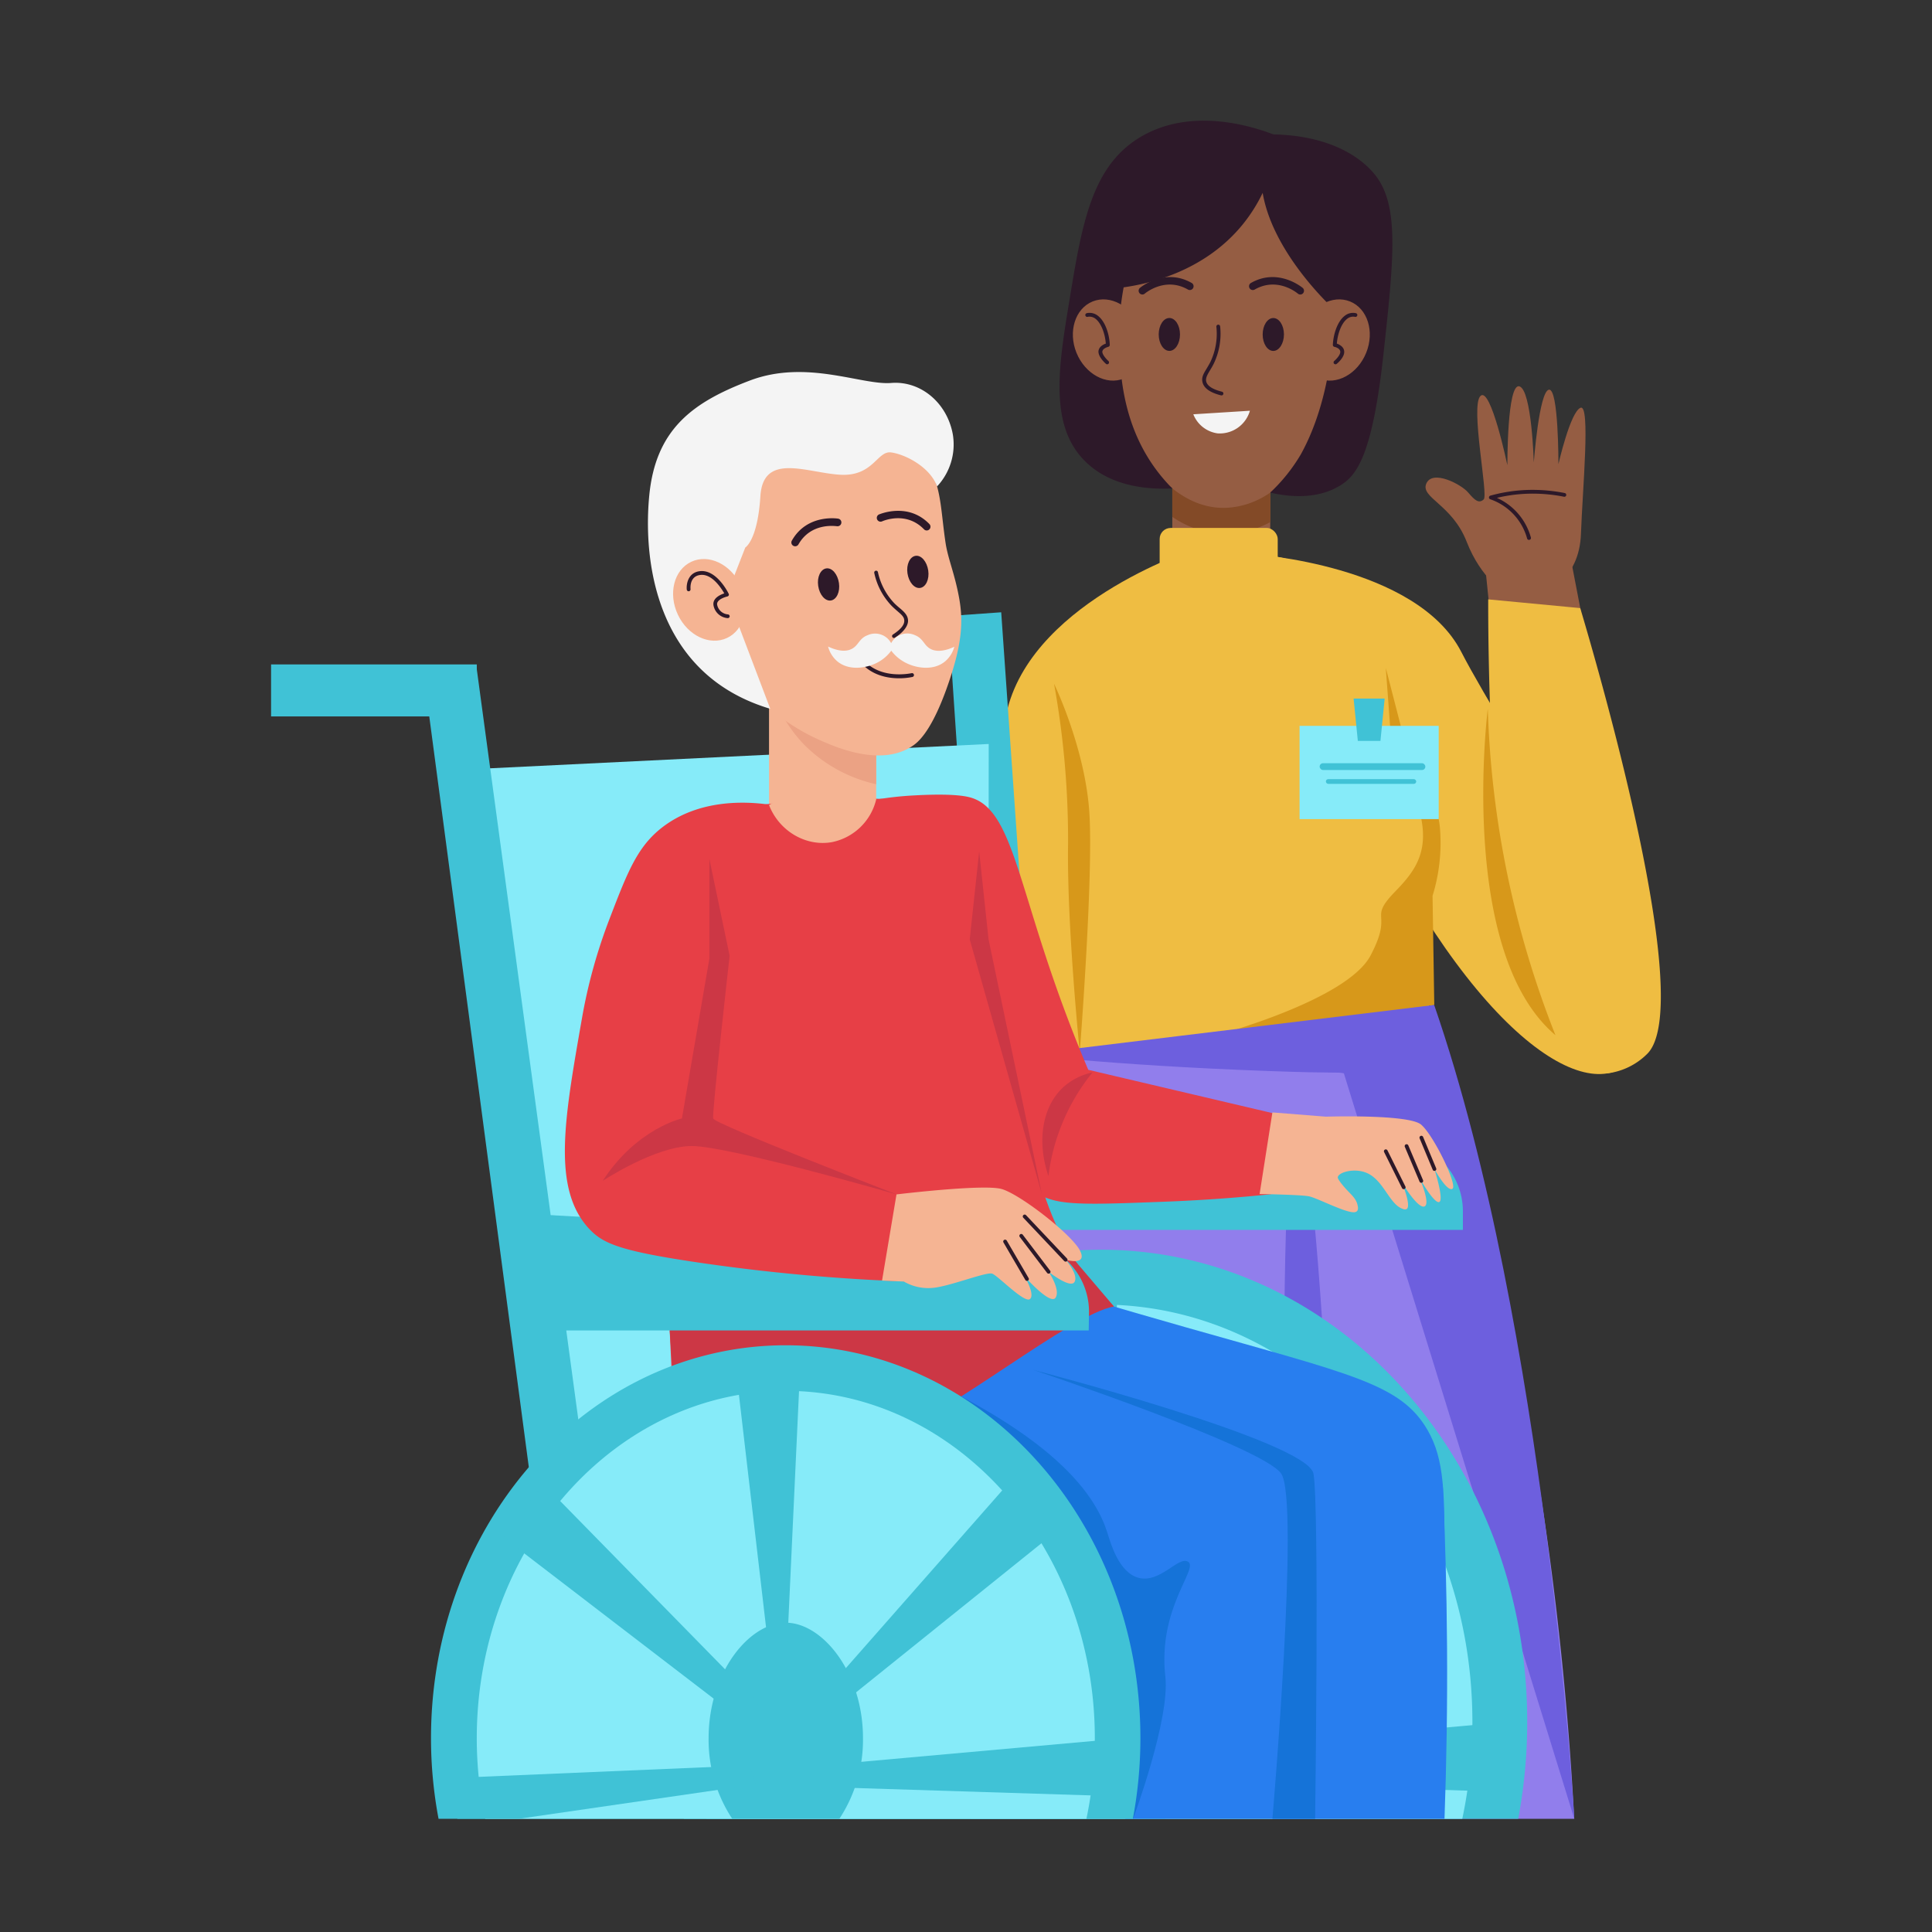 <svg height="512" viewBox="0 0 512 512" width="512" xmlns="http://www.w3.org/2000/svg" xmlns:xlink="http://www.w3.org/1999/xlink"><rect x="0" y="0" width="512" height="512" fill="#333333" stroke="none"/><clipPath id="clip-path"><path d="m310.67 116.66h25.96v50.97h-25.96z"/></clipPath><clipPath id="clip-path-2"><path d="m203.8 172.95h28.4v54.72h-28.4z"/></clipPath><g id="Assistance"><g clip-path="url(#clip-path)"><path d="m310.67 116.66h25.96v50.97h-25.96z" fill="#955d43"/><path d="m308.82 135.54a24.64 24.64 0 0 0 31.91 0v-15.62h-31.91z" fill="#834a27"/></g><path d="m359.3 76.81s-.62-29.76-21.7-37.29l-.56-.09a32.93 32.93 0 0 0 -24.87.08h-.05a25.93 25.93 0 0 0 -8.82 5.3c-.25.21-.38.34-.38.34-12.07 11.3-12.5 31.65-12.5 31.65a21.09 21.09 0 0 0 -.17 3.45c.19 5.67 3.61 18.87 4.35 23.38 4.32 14.23 15.43 31.69 30.55 30.94 18.34-1.09 25.72-23.51 27.83-30.32 2.26-7.32 4.1-14.43 4.41-15.51a22.37 22.37 0 0 0 .8-7.65c.38-1.49.75-2.95 1.11-4.28z" fill="#955d43"/><path d="m323.65 104.76h-.13c-2.75-.7-4.36-1.81-4.8-3.3s.32-2.56 1.15-3.94c.3-.52.62-1.05.92-1.64a17.4 17.4 0 0 0 1.56-9.3.5.5 0 0 1 .46-.54.5.5 0 0 1 .54.46 18.28 18.28 0 0 1 -1.67 9.83c-.31.63-.65 1.2-.95 1.7-.77 1.28-1.32 2.2-1.05 3.15.33 1.13 1.71 2 4.09 2.61a.5.5 0 0 1 -.12 1z" fill="#2d1929"/><path d="m312.71 88.63c0 2.41-1.26 4.36-2.81 4.36s-2.83-1.95-2.83-4.36 1.26-4.36 2.82-4.36 2.82 1.95 2.82 4.36z" fill="#2d1929"/><path d="m302.75 78.05a1 1 0 0 1 -.66-1.75c.07-.06 6.47-5.45 13.72-1.31a1 1 0 1 1 -1 1.74c-6-3.43-11.21.9-11.43 1.08a1 1 0 0 1 -.63.24z" fill="#2d1929"/><path d="m340.26 88.63c0 2.37-1.26 4.37-2.82 4.37s-2.82-1.95-2.82-4.36 1.27-4.36 2.82-4.36 2.82 1.94 2.82 4.35z" fill="#2d1929"/><path d="m344.59 78.05a1 1 0 0 1 -.65-.24c-.23-.19-5.42-4.51-11.43-1.08a1 1 0 1 1 -1-1.74c7.25-4.14 13.65 1.25 13.72 1.31a1 1 0 0 1 .1 1.41 1 1 0 0 1 -.74.34z" fill="#2d1929"/><path d="m317.72 145.09c-12.52 4.45-35.35 14.69-41.23 35.06a39.7 39.7 0 0 0 -.67 17.93c3.49 22.63 7.2 50.86 11.59 86.46l91.8 2a591.05 591.05 0 0 1 1.87-79.43c1.51-16.24 3.08-25.38-1.87-35.13-10.99-21.65-43.81-25.9-61.49-26.89z" fill="#efbd42"/><path d="m317.72 145.09s-43.19 13.53-50.72 42.74-16.48 98.75-16.48 98.75l36.63 8.22c3.07-22.45 7-46.08 11.89-70.71 5.6-28.09 11.96-54.44 18.68-79z" fill="#efbd42"/><path d="m286.27 278.26-29.08 203.74h160c-1.33-25-3.85-51.79-8-80a866 866 0 0 0 -31.41-135.64z" fill="#917eec"/><path d="m332 146.87s43.37 2.74 55.26 25.9 56.33 88.33 46.94 105.49-40.38.64-71.2-61.19-31-70.2-31-70.2z" fill="#efbd42"/><rect fill="#efbd42" height="13.92" rx="2.92" width="31.29" x="307.32" y="139.91"/><path d="m279.33 181.19a232.36 232.36 0 0 1 3.72 42.45c-.34 21.7 3.1 55.18 3.1 55.18s3.58-45.61 2.57-63-9.39-34.63-9.39-34.63z" fill="#d7981a"/><path d="m367.25 177 5 19.38s8.76 13.51 9.39 23.59a47.46 47.46 0 0 1 -2 17.44l.46 28.95-57.76 8s34.61-9.25 40.87-21.14-.94-9.28 6.57-17 12.2-15.05-.94-37.67z" fill="#d7981a"/><path d="m344.4 192.36h36.87v24.71h-36.87z" fill="#86ebf9"/><path d="m365.83 196.35h-5.99l-1.12-11.22h8.23z" fill="#40c2d6"/><rect fill="#40c2d6" height="1.8" rx=".89" width="28.01" x="349.72" y="202.26"/><rect fill="#40c2d6" height="1.25" rx=".62" width="23.94" x="351.37" y="206.48"/><path d="m316.24 109.79 15-.94a8.31 8.31 0 0 1 -8.56 6 8.11 8.11 0 0 1 -6.44-5.06z" fill="#f4f4f4"/><path d="m334.62 51.12a42.34 42.34 0 0 1 -5.24 8.3c-10.39 12.83-25.6 15.87-31.6 16.73a73.09 73.09 0 0 0 -1.1 18c.44 6.72 1.36 18.77 9.39 29.88a45.6 45.6 0 0 0 4.6 5.41c-5.5.27-15.79-.11-22.9-7-9.84-9.49-7.26-25.22-4.38-42.71 3.36-20.5 5.91-36 19.24-43.65 13.53-7.77 29.55-2.47 34.81-.47 16.9.37 24.16 7.5 26.44 10.09 7 8 5.68 21.5 2.74 48.26s-7.08 31.94-11.26 34.58c-6.34 4-14 3.1-18.74 2a45.53 45.53 0 0 0 8.09-10.09c4.11-7.39 8.39-19.49 9-38.31.01.03-16.31-14.59-19.09-31.02z" fill="#2d1929"/><path d="m302.09 86.71c-2.28-5.64-7.89-8.69-12.53-6.82s-6.56 8-4.28 13.61 7.89 8.7 12.53 6.82 6.56-7.97 4.28-13.61z" fill="#955d43"/><path d="m293.42 96.54a.48.48 0 0 1 -.32-.11c-.21-.18-2-1.76-2-3.27.07-1.27 1.29-1.87 1.95-2.1-.17-2.39-1.11-5.29-2.68-6.54a2.55 2.55 0 0 0 -2.15-.55.49.49 0 0 1 -.59-.39.5.5 0 0 1 .39-.59 3.52 3.52 0 0 1 3 .75c2 1.57 3 5.07 3.08 7.66a.51.51 0 0 1 -.39.51s-1.53.37-1.58 1.31c0 .76 1 1.9 1.6 2.44a.51.51 0 0 1 .06.71.52.52 0 0 1 -.37.17z" fill="#2d1929"/><path d="m357.77 79.89c-4.64-1.87-10.25 1.18-12.53 6.82s-.37 11.73 4.28 13.61 10.25-1.18 12.53-6.82.37-11.73-4.28-13.61z" fill="#955d43"/><path d="m353.91 96.54a.52.52 0 0 1 -.38-.17.51.51 0 0 1 .06-.71c.64-.54 1.64-1.68 1.6-2.44-.05-1-1.56-1.31-1.58-1.31a.51.51 0 0 1 -.39-.51c.1-2.59 1.1-6.09 3.09-7.66a3.5 3.5 0 0 1 3-.75.5.5 0 0 1 .39.59.49.49 0 0 1 -.59.39 2.52 2.52 0 0 0 -2.14.55c-1.58 1.25-2.52 4.15-2.69 6.54.66.23 1.88.83 1.95 2.1.09 1.51-1.75 3.09-2 3.27a.46.46 0 0 1 -.32.11z" fill="#2d1929"/><path d="m285.56 280.84c11.62 1 29.2 2.23 50.87 3 18.62.68 17.69.18 19.71.6l61.06 197.56s-7.4-129.62-37.13-215.67l-94.51 11.49z" fill="#6d5fde"/><path d="m356.61 482s-5.93-180.55-12.67-182.94-2.07 182.94-2.07 182.94z" fill="#6d5fde"/><path d="m398.92 157.17s-6.38-3.69-10.24-13.61-12.36-11.68-10.68-15.44 9.26.25 11.07 2.39 2.85 3 4.13 1.84-3.6-24.7-.87-27.41 7.14 18.34 7.14 18.34-.09-21.87 3.19-20.89 3.81 20.16 3.81 20.16 1.41-18.79 4-19.28 2.53 19.73 2.53 19.73 3.14-13.8 5.84-14.93.54 21.72.13 33.43-8.97 18.13-20.05 15.67z" fill="#955d43"/><path d="m393.08 145.09 2.48 24.32 25.29 2.46-4.54-23.59z" fill="#955d43"/><path d="m394.39 158.84c0 5.55-.36 99.48 15.72 116.88 2.47 2.66 8.45 9.13 16 8.71a18.06 18.06 0 0 0 10.27-5c13.53-12.54-13.51-104.52-17.6-118.28z" fill="#efbd42"/><path d="m394.28 187.83s-8.13 64.47 17.93 86.5a256.22 256.22 0 0 1 -17.93-86.5z" fill="#d7981a"/><path d="m405.18 143.08a.49.49 0 0 1 -.48-.37 15.27 15.27 0 0 0 -9.77-10.4.5.5 0 0 1 -.34-.49.51.51 0 0 1 .37-.47 41.61 41.61 0 0 1 11.34-1.53 43.6 43.6 0 0 1 8.37.84.5.5 0 0 1 .39.59.49.49 0 0 1 -.58.39 42.58 42.58 0 0 0 -8.18-.82 40.55 40.55 0 0 0 -9.6 1.12 16.23 16.23 0 0 1 9 10.51.5.5 0 0 1 -.35.61z" fill="#2d1929"/><path d="m387.68 325.93h-152.56v-31.13l135 7.58a18.63 18.63 0 0 1 17.56 18.62z" fill="#40c2d6"/><path d="m282.78 411.81-15-3.37q-8.25-122.58-16.52-245.18l14.07-1z" fill="#40c2d6"/><path d="m404.73 456.33c0-69.11-50.57-125.14-112.94-125.14s-112.94 56-112.94 125.14a138.71 138.71 0 0 0 2.39 25.67h221.1a138.71 138.71 0 0 0 2.39-25.67z" fill="#40c2d6"/><path d="m390.2 456.33c0-61-44.14-110.61-98.41-110.61s-98.41 49.62-98.41 110.61a123.55 123.55 0 0 0 2.68 25.67h191.46a123.55 123.55 0 0 0 2.68-25.67z" fill="#86ebf9"/><g fill="#40c2d6"><path d="m316.37 456.33c0-21.05-13-36.78-24.58-36.78s-24.58 15.73-24.58 36.78a45.62 45.62 0 0 0 7.53 25.67h34.11a45.7 45.7 0 0 0 7.52-25.67z"/><path d="m276.09 340.33 11.26 96.43h4.44l4.47-96.43z"/><path d="m283.08 445.24-68.55-69.94-12.53 17.19 74.55 57.17z"/><path d="m300.7 445.63 64.73-73.56 12.52 18.37-71.8 57.73z"/><path d="m303.12 465 96.47-8.67v18.55l-96.47-3.02z"/><path d="m206.75 482 75.39-10.95-2.02-6.05-95.21 4.03 2.29 12.97h8.86z"/><path d="m222.67 163.31h39.35v13.54h-39.35z"/></g><path d="m261.85 401.29-113.6 5.54-20.03-203.14 133.8-6.53z" fill="#86ebf9"/><path d="m147.1 395.15 4.4 27.28s72.52 16 149.74 18.74l43-30.2-103.43-23.46z" fill="#40c2d6"/><path d="m159.73 424-15.24-2.39q-16.14-121.8-32.3-243.6l14-1.88z" fill="#40c2d6"/><path d="m71.84 176.08h54.51v13.78h-54.51z" fill="#40c2d6"/><g clip-path="url(#clip-path-2)"><path d="m203.8 172.95h28.4v54.72h-28.4z" fill="#f5b493"/><path d="m206.14 187.08a36.51 36.51 0 0 0 7 10.3 38.88 38.88 0 0 0 22.12 11q.38-8.56.77-17.13z" fill="#eba284"/></g><path d="m207.62 212.66c-11 .89-28.55 4.15-37.32 17.62-6.12 9.41-4.19 18 .68 56.43 4.93 39 8.8 76.33 8.8 76.34h98.77s-9.55-137.63-17.17-146.05-53.76-4.34-53.76-4.34z" fill="#e73f46"/><path d="m273 339.67c7.81 2.35 22.55 6.76 41.3 12.09 44.15 12.55 56.89 15 64 27.19 4.58 7.9 4.51 16.85 4.52 34.75 0 16.64-2.95 36.64-2.95 36.64h-40.35l-16.19-45.71-56.33-29.21q3-17.87 6-35.75z" fill="#287eef"/><path d="m180.73 352.59c-2.26 8.39-10 40.67 7 57.75 5.29 5.29 12.65 8.82 46.5 12.42 24.36 2.6 45.15 3.38 60.94 3.53q1.35 12 2.69 24h51a261.78 261.78 0 0 0 -3.86-34.63c-1.86-10.37-2.79-15.56-4-18.13-6.71-13.9-20.4-16.1-59-33.93-7.68-3.55-13.83-6.55-17.51-8.37z" fill="#287eef"/><path d="m295.2 426.29 3 55.71h84.61c.53-14.67.78-29.92.67-45.71q-.15-22.28-1.16-43.08z" fill="#287eef"/><path d="m176.35 329.19 2 41.63s27.32 11.83 54.06 7.05 48.68-30 62.78-31.63c0 0-15.37-11.47-21.45-40.95s-97.39 23.9-97.39 23.9z" fill="#e73f46"/><path d="m177.48 352.59 1.37 19.48s41.06 13.53 56.92 8.15 47.77-31.87 59.43-34l-12.81-15.05-78.82 12.1z" fill="#cc3745"/><path d="m288.52 352.59h-152.52v-31.12l135 7.57a18.65 18.65 0 0 1 17.6 18.62z" fill="#40c2d6"/><path d="m203.8 213.35c2.73 7 9.88 11.06 16.7 9.82a15.14 15.14 0 0 0 11.74-11.49 29.54 29.54 0 0 0 -10.94-2.8 30.52 30.52 0 0 0 -17.5 4.47z" fill="#f5b493"/><path d="m203.54 213.19c-6.14-.83-18.27-1.39-27.95 6-6.69 5.14-9.26 11.83-14.1 24.43a140.23 140.23 0 0 0 -7.3 26.44c-4.61 26.39-8 45 2 55.65 3.6 3.81 8 5.78 28.46 8.81a504 504 0 0 0 56.15 5.11l8.06-19.88-67.49-19.47q3.87-27 7.73-54a35.54 35.54 0 0 0 9.07-9.66 37.45 37.45 0 0 0 5.37-23.43z" fill="#e73f46"/><path d="m232.75 211.81a84.91 84.91 0 0 1 9.19-1c2.6-.14 11-.61 15.11.5 10.14 2.69 12.16 19.33 21.95 47.69 3.69 10.71 7.16 19.23 9.4 24.51l53.13 12.49q-2.34 10.24-4.7 20.48c-6.79.7-16.66 1.56-28.62 2-16.56.63-24.83.95-29.89-.67-21.18-6.81-27.19-43.81-28.78-56.1q-8.4-24.96-16.79-49.9z" fill="#e73f46"/><path d="m273.88 363.05s60.69 20.31 65.65 27.47-2.33 91.48-2.33 91.48h11.32s1.14-82.86-.44-91.48-74.2-27.47-74.2-27.47z" fill="#1573d8"/><path d="m254.14 369.76c27.3 14.4 36.34 27.06 39.29 36.32.85 2.65 3 10.75 8.4 12.08 5.67 1.41 10.44-5.81 13-4.3 3 1.74-8.08 12.16-6 30.49 1.26 11.33-8.55 37.65-8.55 37.65l-8.45-37.65z" fill="#1573d8"/><path d="m302.22 460.64c0-57.51-42.07-104.13-94-104.13s-94 46.62-94 104.13a115.29 115.29 0 0 0 2 21.36h184a115.29 115.29 0 0 0 2-21.36z" fill="#40c2d6"/><path d="m290.14 460.64c0-50.76-36.74-92.05-81.9-92.05s-81.89 41.29-81.89 92.05a103.24 103.24 0 0 0 2.23 21.36h159.33a103.24 103.24 0 0 0 2.23-21.36z" fill="#86ebf9"/><path d="m228.7 460.64c0-17.52-10.8-30.61-20.46-30.61s-20.45 13.09-20.45 30.61a37.94 37.94 0 0 0 6.26 21.36h28.39a38 38 0 0 0 6.26-21.36z" fill="#40c2d6"/><path d="m195.18 364.11 9.36 80.24h3.7l3.72-80.24z" fill="#40c2d6"/><path d="m200.99 451.41-57.03-58.2-10.43 14.31 62.03 47.57z" fill="#40c2d6"/><path d="m215.66 451.73 53.86-61.21 10.42 15.29-59.74 48.04z" fill="#40c2d6"/><path d="m217.67 467.85 80.28-7.21v15.44l-80.28-2.52z" fill="#40c2d6"/><path d="m137.48 482 62.73-9.11-1.68-5.04-79.23 3.36 1.91 10.79h7.37z" fill="#40c2d6"/><path d="m188 227.67v26.33l-7.28 42.4s-12 2.65-21 16.54c0 0 13.87-9.19 23.58-9.23s54.27 12.81 54.27 12.81-48.22-18.65-48.57-20.11 4.36-43.1 4.36-43.1z" fill="#cc3745"/><path d="m259.49 225.65-2.5 23.3 19.1 67.42-14.11-67.42z" fill="#cc3745"/><path d="m289.57 284.2a16.49 16.49 0 0 0 -7.72 3.86c-5.66 5.15-7.14 14.42-4 23.59a54.11 54.11 0 0 1 11.68-27.45z" fill="#cc3745"/><path d="m254.16 158.37c-1.18-6.45-2.95-10.3-3.58-14.53-1.18-7.86-1.11-13.81-3.84-19.12a19.93 19.93 0 0 0 -4.92-6.12 36.34 36.34 0 0 0 -8.32-6.45c-11.24-7.29-29.16-6.5-40.74 3.25-13.35 11.24-12.17 29.21-11.87 33.67 1.37 20.84 16.64 34 23.25 38.8a53.54 53.54 0 0 0 11.88 7.7c4.78 2.2 17.58 8.1 26.21 1.83 2.25-1.64 5.25-5.61 8.54-14.67 4.23-11.73 4.57-17.92 3.39-24.36z" fill="#f5b493"/><path d="m236.91 169.07a.49.49 0 0 1 -.42-.23.5.5 0 0 1 .15-.69c2-1.3 3.06-2.54 3-3.69 0-1-.84-1.66-1.95-2.62-.43-.38-.93-.81-1.41-1.3a18 18 0 0 1 -4.59-8.69.5.5 0 0 1 .37-.6.49.49 0 0 1 .6.37 17.19 17.19 0 0 0 4.32 8.22c.46.46.92.86 1.37 1.24 1.2 1 2.24 1.94 2.29 3.34s-1.12 3.07-3.48 4.57a.45.45 0 0 1 -.25.08z" fill="#2d1929"/><path d="m243.84 155.81c-1.52.21-3-1.52-3.35-3.87s.64-4.42 2.15-4.64 3 1.52 3.35 3.87-.63 4.43-2.15 4.64z" fill="#2d1929"/><path d="m220.18 159.14c-1.52.21-3-1.52-3.35-3.87s.63-4.42 2.15-4.64 3 1.52 3.35 3.87-.63 4.42-2.15 4.64z" fill="#2d1929"/><path d="m238.26 179.75c-3.12 0-7.61-.79-10.61-4.74a.51.51 0 0 1 .1-.7.5.5 0 0 1 .7.09c4.51 5.95 13.05 4 13.14 4a.5.5 0 1 1 .22 1 17.24 17.24 0 0 1 -3.55.35z" fill="#2d1929"/><path d="m245.59 140.58a1 1 0 0 1 -.72-.31c-4.74-4.89-10.83-2.23-11.09-2.11a1 1 0 0 1 -.83-1.83c.08 0 7.62-3.37 13.35 2.55a1 1 0 0 1 -.71 1.7z" fill="#2d1929"/><path d="m210.72 144.77a1.05 1.05 0 0 1 -.49-.13 1 1 0 0 1 -.38-1.37c4.05-7.17 12.2-5.84 12.28-5.82a1 1 0 0 1 -.34 2c-.28 0-6.85-1.09-10.2 4.84a1 1 0 0 1 -.87.48z" fill="#2d1929"/><path d="m237.58 316.53s22.95-2.78 27.82-1.44 18.55 12 20.77 16.26-3.78 2.49-3.78 2.49 3.41 3.8 2.4 5.83-6.9-2.64-6.9-2.64 3.2 4.67 1.86 6.85-8.22-5.62-8.22-5.62 2.85 4.79 1.42 6-8.49-6.19-10-6.73-10.91 3.24-15.52 3.75a12.92 12.92 0 0 1 -7.9-1.66l-5.78-.25z" fill="#f5b493"/><path d="m333.81 316.43s10.74.17 13 .59 10.24 4.7 12.33 4.2a1.07 1.07 0 0 0 .5-.28c.49-.55.1-1.64 0-2.05-.71-1.92-2-2.53-4.1-5.16-1.05-1.35-1.05-1.64-1-1.83.34-1.3 4.44-2.4 7.59-1.09 4.62 1.91 6.05 8.47 9.72 9.59a1.13 1.13 0 0 0 .94 0c1.31-.93-1.34-7.14-1.34-7.14s4.2 7.05 6 6.47-1.26-7.56-1.26-7.56 3.86 6.88 5.21 6.38-1.26-8.73-1.26-8.73 3.36 6.16 4.78 5.21-5-14.19-8.31-17-25.23-2.1-25.23-2.1l-14.18-1.13z" fill="#f5b493"/><path d="m272.16 339.45a.51.51 0 0 1 -.43-.24l-5.8-9.94a.5.5 0 0 1 .18-.68.51.51 0 0 1 .69.18l5.79 9.93a.49.49 0 0 1 -.18.68.43.43 0 0 1 -.25.07z" fill="#2d1929"/><path d="m277.89 337.53a.49.49 0 0 1 -.4-.2l-7.24-9.52a.5.5 0 0 1 .09-.7.51.51 0 0 1 .7.1l7.24 9.52a.49.49 0 0 1 -.39.8z" fill="#2d1929"/><path d="m282.39 334.34a.51.51 0 0 1 -.36-.15l-10.87-11.5a.5.5 0 0 1 .73-.68l10.86 11.49a.5.5 0 0 1 0 .71.48.48 0 0 1 -.36.13z" fill="#2d1929"/><path d="m372 315.14a.49.49 0 0 1 -.45-.28l-4.74-9.54a.49.49 0 0 1 .22-.67.5.5 0 0 1 .67.23l4.74 9.54a.49.49 0 0 1 -.22.67.59.59 0 0 1 -.22.05z" fill="#2d1929"/><path d="m376.66 313.45a.49.49 0 0 1 -.46-.3l-3.91-9.24a.5.5 0 0 1 .92-.39l3.91 9.24a.49.49 0 0 1 -.27.65.43.43 0 0 1 -.19.04z" fill="#2d1929"/><path d="m380.14 310.3a.48.48 0 0 1 -.46-.31l-3.48-8.35a.5.5 0 0 1 .92-.38l3.48 8.35a.49.49 0 0 1 -.27.65.43.43 0 0 1 -.19.04z" fill="#2d1929"/><path d="m192.64 157.57 4.87-12.48s3.26-1.86 4-13.59 12.33-6.19 21.15-5.69 9.76-6.42 13.51-5.91 10.27 3.84 12.17 9a16.25 16.25 0 0 0 4.16-13.82c-1.51-8.31-8.5-14.22-16.33-13.59s-22.44-6.33-37.43-.65-25 12.77-26.69 30.57 2 47.47 32.08 56.43z" fill="#f4f4f4"/><path d="m196.25 155.05c-2.63-5.56-8.47-8.33-13.06-6.17s-6.17 8.42-3.55 14 8.47 8.34 13.05 6.18 6.18-8.44 3.56-14.01z" fill="#f5b493"/><path d="m192.85 163.81a4.12 4.12 0 0 1 -3.77-3.42c-.28-1.86 1.78-2.78 2.86-3.14-.82-1.43-3.26-5.21-6.29-4.89s-2.65 3.64-2.65 3.78a.51.51 0 0 1 -.45.55.5.5 0 0 1 -.55-.45c-.15-1.54.4-4.55 3.52-4.88 4.41-.47 7.46 5.72 7.59 6a.49.49 0 0 1 0 .44.56.56 0 0 1 -.35.27s-2.94.67-2.71 2.18a3.16 3.16 0 0 0 2.86 2.57.51.51 0 0 1 .46.54.5.5 0 0 1 -.52.45z" fill="#2d1929"/><path d="m236.65 171.79a4.83 4.83 0 0 0 -6.74-3.45c-2.3.89-2.35 2.7-4.22 3.64-1.08.55-2.95.89-6.24-.63a7.71 7.71 0 0 0 2.4 3.87c3.19 2.71 8.13 1.87 11.15.1a11 11 0 0 0 3.65-3.53z" fill="#f4f4f4"/><path d="m235.7 171.74a4.83 4.83 0 0 1 6.77-3.41c2.29.9 2.33 2.72 4.19 3.67 1.08.55 3 .9 6.25-.6a7.79 7.79 0 0 1 -2.43 3.86c-3.21 2.68-8.14 1.82-11.15 0a11.16 11.16 0 0 1 -3.63-3.52z" fill="#f4f4f4"/></g></svg>